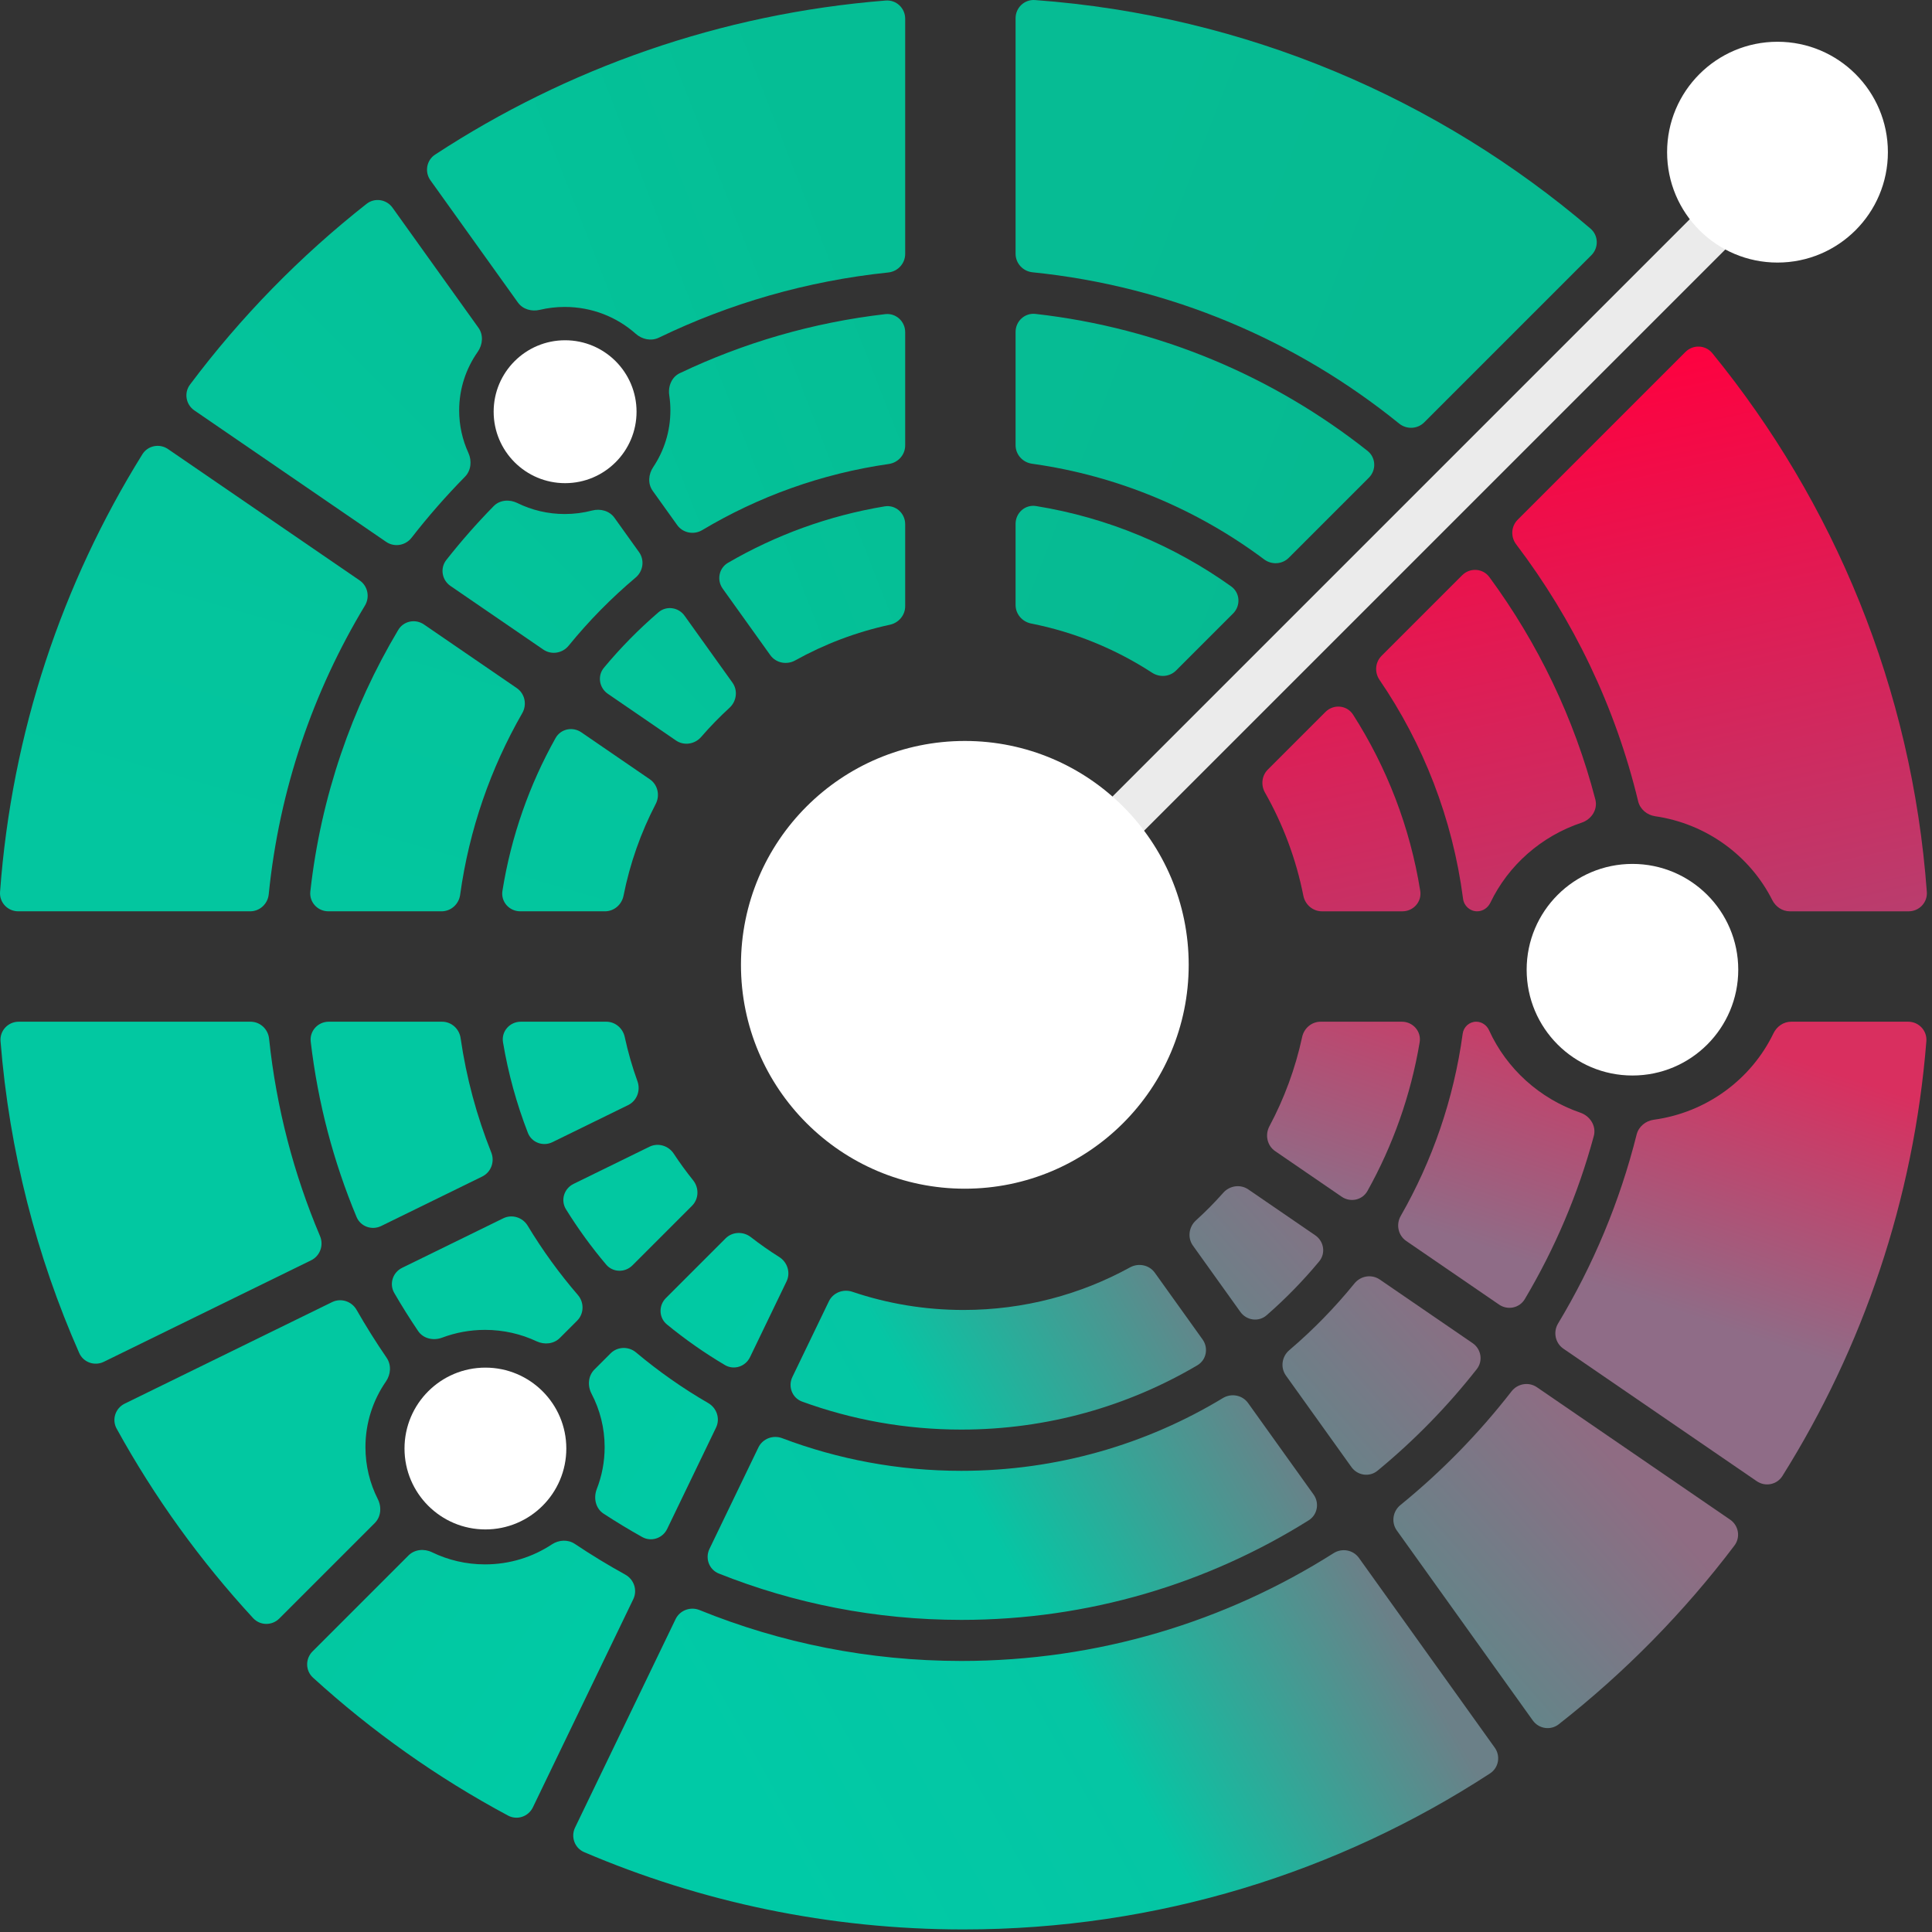 <svg width="315" height="315" viewBox="0 0 315 315" fill="none" xmlns="http://www.w3.org/2000/svg">
<rect x="0" y="0" width="315" height="315" fill="#333333" stroke="none"/>
<path fill-rule="evenodd" clip-rule="evenodd" d="M247.449 84.737C246.369 85.817 246.276 87.532 247.199 88.748C256.501 101.002 263.37 115.204 267.087 130.635C267.402 131.943 268.529 132.887 269.86 133.081C278.26 134.304 285.324 139.543 288.955 146.743C289.506 147.834 290.59 148.584 291.812 148.584H311.194C312.913 148.584 314.283 147.141 314.158 145.426C311.73 112.229 299.012 81.891 279.181 57.585C278.073 56.227 276.039 56.147 274.8 57.386L247.449 84.737ZM240.838 148.584C241.767 148.584 242.595 148.015 242.997 147.177C245.926 141.075 251.297 136.322 257.876 134.131C259.475 133.599 260.536 131.984 260.112 130.354C256.662 117.088 250.727 104.825 242.833 94.092C241.767 92.643 239.666 92.519 238.394 93.791L225.254 106.932C224.209 107.977 224.086 109.624 224.919 110.844C232.042 121.275 236.833 133.425 238.543 146.542C238.693 147.701 239.67 148.584 240.838 148.584V148.584ZM220.607 116.515C219.605 114.949 217.42 114.766 216.106 116.08L206.708 125.478C205.72 126.466 205.553 128.001 206.243 129.216C209.173 134.372 211.314 140.035 212.504 146.04C212.792 147.496 214.045 148.584 215.529 148.584H228.653C230.446 148.584 231.843 147.021 231.56 145.251C229.89 134.806 226.085 125.073 220.607 116.515Z" fill="url(#paint0_linear_51_1984)"/>
<path fill-rule="evenodd" clip-rule="evenodd" d="M254.9 219.892C253.566 218.977 253.201 217.171 254.035 215.785C259.73 206.329 264.086 195.976 266.84 184.988C267.166 183.684 268.302 182.75 269.633 182.568C278.287 181.386 285.55 175.947 289.151 168.478C289.691 167.358 290.79 166.583 292.033 166.583H311.118C312.845 166.583 314.218 168.038 314.081 169.759C312.018 195.661 303.689 219.797 290.609 240.652C289.715 242.076 287.815 242.45 286.428 241.499L254.9 219.892ZM240.687 166.583C241.597 166.583 242.404 167.148 242.78 167.976C245.625 174.233 251.014 179.133 257.659 181.412C259.253 181.959 260.3 183.584 259.861 185.211C257.31 194.662 253.494 203.595 248.606 211.815C247.738 213.275 245.816 213.666 244.415 212.706L229.276 202.331C227.954 201.424 227.583 199.641 228.38 198.25C233.524 189.268 237.027 179.225 238.482 168.531C238.632 167.424 239.569 166.583 240.687 166.583V166.583ZM218.757 195.121C220.172 196.091 222.116 195.681 222.953 194.183C227.086 186.777 230.012 178.606 231.467 169.936C231.764 168.16 230.365 166.583 228.564 166.583H215.322C213.859 166.583 212.617 167.641 212.308 169.071C211.196 174.222 209.381 179.111 206.969 183.633C206.222 185.032 206.599 186.789 207.907 187.685L218.757 195.121Z" fill="url(#paint1_linear_51_1984)"/>
<path fill-rule="evenodd" clip-rule="evenodd" d="M227.745 249.538C226.805 248.225 227.075 246.408 228.327 245.389C235.047 239.921 241.129 233.699 246.444 226.852C247.436 225.575 249.251 225.265 250.585 226.179L282.084 247.766C283.477 248.721 283.81 250.638 282.792 251.985C274.541 262.898 264.901 272.702 254.137 281.135C252.81 282.174 250.892 281.878 249.911 280.508L227.745 249.538ZM224.596 239.789C223.282 240.871 221.336 240.585 220.346 239.2L209.662 224.274C208.732 222.974 208.988 221.177 210.205 220.141C214.073 216.846 217.632 213.201 220.835 209.255C221.845 208.01 223.641 207.713 224.963 208.619L240.101 218.993C241.502 219.954 241.83 221.888 240.781 223.224C235.999 229.313 230.569 234.869 224.596 239.789ZM206.512 214.446C205.215 215.577 203.24 215.301 202.238 213.902L194.503 203.094C193.582 201.808 193.824 200.035 194.996 198.974C196.557 197.561 198.039 196.062 199.433 194.484C200.474 193.306 202.229 193.038 203.525 193.926L214.444 201.41C215.86 202.38 216.179 204.342 215.083 205.663C212.467 208.816 209.599 211.754 206.512 214.446Z" fill="url(#paint2_linear_51_1984)"/>
<path fill-rule="evenodd" clip-rule="evenodd" d="M221.567 254.009C220.623 252.691 218.805 252.364 217.436 253.232C199.882 264.363 179.063 270.808 156.739 270.808C141.644 270.808 127.238 267.862 114.064 262.513C112.57 261.906 110.849 262.541 110.148 263.993L93.762 297.968C93.029 299.488 93.691 301.316 95.243 301.979C114.228 310.092 135.131 314.582 157.083 314.582C188.754 314.582 218.242 305.235 242.939 289.146C244.351 288.226 244.689 286.314 243.708 284.944L221.567 254.009ZM214.17 243.674C215.156 245.052 214.808 246.977 213.372 247.877C196.955 258.165 177.541 264.112 156.739 264.112C142.77 264.112 129.428 261.43 117.199 256.554C115.616 255.923 114.932 254.076 115.672 252.541L123.651 235.999C124.344 234.562 126.038 233.924 127.53 234.489C136.61 237.927 146.455 239.809 156.739 239.809C172.345 239.809 186.939 235.476 199.383 227.947C200.758 227.115 202.555 227.447 203.491 228.754L214.17 243.674ZM196.07 218.386C197.066 219.778 196.701 221.724 195.228 222.595C183.947 229.259 170.79 233.084 156.739 233.084C147.618 233.084 138.874 231.472 130.775 228.519C129.155 227.928 128.445 226.059 129.194 224.505L135.144 212.17C135.826 210.754 137.483 210.114 138.971 210.617C144.657 212.54 150.748 213.582 157.083 213.582C166.926 213.582 176.179 211.067 184.238 206.642C185.619 205.883 187.368 206.229 188.285 207.51L196.07 218.386Z" fill="url(#paint3_linear_51_1984)"/>
<path fill-rule="evenodd" clip-rule="evenodd" d="M66.601 253.609C67.603 252.607 69.16 252.466 70.435 253.085C73.041 254.351 75.977 255.063 79.083 255.063C83.116 255.063 86.864 253.863 89.973 251.806C91.109 251.055 92.595 250.968 93.727 251.725C96.391 253.507 99.135 255.178 101.952 256.734C103.372 257.518 103.959 259.271 103.254 260.733L86.883 294.675C86.152 296.192 84.315 296.812 82.831 296.017C71.298 289.841 60.624 282.271 51.034 273.531C49.786 272.394 49.762 270.448 50.956 269.254L66.601 253.609ZM96.916 223.294C95.884 224.326 95.769 225.941 96.446 227.235C97.812 229.847 98.583 232.808 98.583 235.946C98.583 238.351 98.13 240.653 97.303 242.773C96.737 244.223 97.1 245.937 98.403 246.788C100.456 248.129 102.559 249.402 104.707 250.603C106.186 251.429 108.04 250.811 108.775 249.286L116.745 232.761C117.445 231.311 116.872 229.572 115.478 228.766C111.312 226.355 107.377 223.59 103.712 220.513C102.491 219.487 100.68 219.53 99.552 220.658L96.916 223.294ZM108.573 211.637C107.354 212.856 107.408 214.854 108.741 215.947C111.712 218.382 114.871 220.595 118.193 222.561C119.663 223.431 121.541 222.817 122.283 221.279L128.242 208.925C128.93 207.498 128.385 205.788 127.044 204.945C125.447 203.941 123.905 202.859 122.421 201.705C121.182 200.741 119.409 200.801 118.299 201.911L108.573 211.637Z" fill="url(#paint4_linear_51_1984)"/>
<path fill-rule="evenodd" clip-rule="evenodd" d="M54.142 212.303C55.59 211.594 57.335 212.158 58.135 213.557C59.665 216.234 61.301 218.842 63.037 221.376C63.831 222.536 63.728 224.078 62.929 225.234C60.817 228.289 59.583 231.976 59.583 235.946C59.583 238.99 60.309 241.868 61.599 244.422C62.25 245.709 62.124 247.3 61.105 248.32L45.535 263.89C44.346 265.079 42.409 265.06 41.269 263.824C32.669 254.498 25.182 244.131 19.017 232.933C18.202 231.453 18.809 229.601 20.327 228.858L54.142 212.303ZM64.283 210.812C63.427 209.337 64.03 207.461 65.562 206.712L82.054 198.637C83.487 197.936 85.213 198.481 86.037 199.848C88.447 203.844 91.186 207.619 94.216 211.136C95.267 212.356 95.236 214.188 94.097 215.327L91.279 218.145C90.289 219.135 88.756 219.285 87.49 218.691C84.944 217.497 82.093 216.828 79.083 216.828C76.619 216.828 74.262 217.276 72.091 218.094C70.674 218.628 69.017 218.269 68.17 217.015C66.806 214.995 65.509 212.927 64.283 210.812ZM92.276 197.159C91.368 195.693 91.965 193.785 93.514 193.027L105.89 186.967C107.297 186.278 108.991 186.793 109.852 188.102C110.835 189.597 111.888 191.042 113.005 192.433C114 193.672 113.954 195.47 112.831 196.593L103.11 206.314C101.903 207.521 99.928 207.483 98.826 206.178C96.431 203.343 94.24 200.329 92.276 197.159Z" fill="#02C8A1"/>
<path fill-rule="evenodd" clip-rule="evenodd" d="M40.845 166.583C42.408 166.583 43.705 167.783 43.869 169.338C45.06 180.647 47.912 191.461 52.177 201.532C52.81 203.026 52.188 204.768 50.73 205.482L16.924 222.033C15.415 222.772 13.59 222.129 12.911 220.591C5.96 204.833 1.516 187.72 0.086 169.759C-0.051 168.038 1.322 166.583 3.049 166.583H40.845ZM50.662 169.835C50.458 168.089 51.843 166.583 53.601 166.583H72.071C73.599 166.583 74.876 167.732 75.096 169.244C76.037 175.739 77.735 181.988 80.097 187.901C80.694 189.396 80.07 191.117 78.624 191.825L62.145 199.894C60.624 200.638 58.785 199.979 58.133 198.417C54.388 189.444 51.832 179.851 50.662 169.835ZM82.011 169.936C81.713 168.16 83.113 166.583 84.914 166.583H98.844C100.307 166.583 101.549 167.641 101.858 169.072C102.392 171.543 103.087 173.954 103.933 176.293C104.473 177.788 103.847 179.477 102.419 180.176L90.074 186.22C88.54 186.971 86.683 186.293 86.066 184.7C84.238 179.989 82.868 175.049 82.011 169.936Z" fill="#02C8A1"/>
<path fill-rule="evenodd" clip-rule="evenodd" d="M58.635 94.629C59.971 95.544 60.335 97.352 59.498 98.739C51.046 112.741 45.533 128.718 43.814 145.813C43.657 147.374 42.357 148.583 40.788 148.583H2.972C1.253 148.583 -0.117 147.14 0.008 145.425C1.914 119.37 10.159 95.075 23.207 74.076C24.097 72.644 26.003 72.265 27.394 73.218L58.635 94.629ZM64.931 102.703C65.8 101.245 67.72 100.855 69.12 101.814L84.257 112.189C85.581 113.096 85.951 114.882 85.152 116.273C80.008 125.228 76.496 135.239 75.021 145.902C74.811 147.423 73.529 148.583 71.993 148.583H53.539C51.787 148.583 50.404 147.087 50.598 145.346C52.319 129.897 57.337 115.443 64.931 102.703ZM90.582 120.332C91.42 118.837 93.362 118.429 94.776 119.398L105.954 127.059C107.252 127.948 107.634 129.684 106.909 131.08C104.496 135.726 102.71 140.75 101.662 146.04C101.373 147.496 100.121 148.583 98.637 148.583H84.824C83.032 148.583 81.635 147.021 81.918 145.251C83.344 136.329 86.328 127.927 90.582 120.332Z" fill="url(#paint5_linear_51_1984)"/>
<path fill-rule="evenodd" clip-rule="evenodd" d="M110.212 120.731C111.519 121.627 113.29 121.346 114.326 120.148C115.77 118.478 117.311 116.893 118.939 115.402C120.1 114.339 120.335 112.575 119.418 111.295L111.614 100.391C110.617 98.998 108.654 98.717 107.355 99.834C104.149 102.592 101.176 105.613 98.47 108.864C97.371 110.184 97.689 112.149 99.106 113.12L110.212 120.731ZM103.636 94.168C104.865 93.134 105.128 91.329 104.193 90.023L100.181 84.418C99.369 83.282 97.886 82.885 96.536 83.239C95.115 83.611 93.623 83.809 92.083 83.809C89.305 83.809 86.681 83.164 84.357 82.018C83.076 81.386 81.499 81.493 80.498 82.513C77.766 85.297 75.185 88.231 72.769 91.301C71.717 92.637 72.044 94.573 73.447 95.535L88.586 105.91C89.907 106.815 91.701 106.52 92.712 105.278C95.997 101.24 99.656 97.519 103.636 94.168ZM77.888 57.367C78.713 56.192 78.847 54.611 78.011 53.443L63.996 33.861C63.014 32.489 61.092 32.194 59.766 33.238C48.934 41.761 39.248 51.674 30.977 62.709C29.967 64.056 30.303 65.966 31.692 66.918L62.961 88.349C64.294 89.262 66.109 88.953 67.101 87.677C69.81 84.194 72.719 80.873 75.808 77.731C76.812 76.71 76.964 75.138 76.367 73.836C75.401 71.727 74.863 69.388 74.863 66.926C74.863 63.377 75.98 60.085 77.888 57.367Z" fill="url(#paint6_linear_51_1984)"/>
<path fill-rule="evenodd" clip-rule="evenodd" d="M118.694 91.762C117.208 92.626 116.835 94.582 117.835 95.98L125.591 106.817C126.512 108.104 128.271 108.446 129.654 107.676C134.42 105.025 139.609 103.043 145.094 101.858C146.525 101.549 147.584 100.307 147.584 98.844V85.464C147.584 83.665 146.01 82.266 144.235 82.56C135.059 84.084 126.441 87.256 118.694 91.762ZM144.918 75.649C146.432 75.432 147.584 74.153 147.584 72.624V54.157C147.584 52.4 146.079 51.016 144.334 51.218C132.463 52.591 121.186 55.91 110.829 60.848C109.505 61.479 108.9 62.992 109.118 64.442C109.24 65.253 109.303 66.082 109.303 66.926C109.303 70.34 108.27 73.516 106.493 76.172C105.711 77.341 105.6 78.886 106.419 80.029L110.411 85.608C111.343 86.91 113.129 87.245 114.503 86.425C123.645 80.966 133.932 77.225 144.918 75.649ZM144.825 44.426C146.381 44.264 147.584 42.967 147.584 41.402V3.049C147.584 1.322 146.128 -0.051 144.407 0.086C117.435 2.234 92.377 11.177 70.947 25.203C69.539 26.124 69.203 28.033 70.182 29.402L84.438 49.319C85.234 50.431 86.675 50.837 88.005 50.52C89.312 50.209 90.678 50.044 92.083 50.044C96.534 50.044 100.59 51.699 103.647 54.416C104.684 55.339 106.172 55.658 107.422 55.054C118.94 49.489 131.542 45.812 144.825 44.426Z" fill="url(#paint7_linear_51_1984)"/>
<path fill-rule="evenodd" clip-rule="evenodd" d="M165.583 98.637C165.583 100.121 166.67 101.374 168.126 101.662C175.278 103.079 181.945 105.846 187.85 109.687C189.081 110.487 190.713 110.36 191.751 109.322L201.047 100.026C202.319 98.754 202.195 96.65 200.73 95.604C191.463 88.985 180.642 84.402 168.921 82.508C167.149 82.221 165.583 83.619 165.583 85.413V98.637ZM165.583 72.58C165.583 74.114 166.742 75.395 168.261 75.607C182.322 77.572 195.247 83.081 206.105 91.202C207.329 92.118 209.046 92.027 210.127 90.946L223.185 77.888C224.428 76.645 224.343 74.602 222.964 73.511C207.735 61.459 189.143 53.47 168.825 51.181C167.082 50.985 165.583 52.368 165.583 54.122V72.58ZM165.583 41.37C165.583 42.938 166.791 44.237 168.351 44.395C190.871 46.684 211.446 55.556 228.118 69.058C229.333 70.042 231.099 69.974 232.204 68.869L259.465 41.608C260.686 40.387 260.629 38.389 259.317 37.269C234.569 16.132 203.194 2.529 168.741 0.008C167.027 -0.117 165.583 1.253 165.583 2.972V41.37Z" fill="url(#paint8_linear_51_1984)"/>
<path opacity="0.9" d="M294.001 27.974L288.639 22.611L153.672 157.578L159.035 162.94L294.001 27.974Z" fill="white"/>
<circle cx="289.809" cy="24.809" r="18" fill="white"/>
<circle cx="157.309" cy="157.309" r="36.5" fill="white"/>
<circle cx="266.161" cy="158.105" r="17.25" fill="white"/>
<circle cx="79.143" cy="236.173" r="13.191" fill="white"/>
<circle cx="92.136" cy="67.127" r="11.649" fill="white"/>
<defs>
<linearGradient id="paint0_linear_51_1984" x1="271.013" y1="56.235" x2="292.775" y2="156.049" gradientUnits="userSpaceOnUse">
<stop stop-color="#FF003F"/>
<stop offset="1" stop-color="#B73F6F"/>
</linearGradient>
<linearGradient id="paint1_linear_51_1984" x1="258" y1="161" x2="243.627" y2="204.043" gradientUnits="userSpaceOnUse">
<stop stop-color="#D92F5F"/>
<stop offset="1" stop-color="#8F6C87"/>
</linearGradient>
<linearGradient id="paint2_linear_51_1984" x1="208" y1="301" x2="270.495" y2="245.995" gradientUnits="userSpaceOnUse">
<stop stop-color="#33A190"/>
<stop offset="1" stop-color="#8F6C83"/>
</linearGradient>
<linearGradient id="paint3_linear_51_1984" x1="101.723" y1="262.791" x2="196.9" y2="209.82" gradientUnits="userSpaceOnUse">
<stop stop-color="#00CAA6"/>
<stop offset="0.538" stop-color="#05C6A4"/>
<stop offset="1" stop-color="#6B8088"/>
</linearGradient>
<linearGradient id="paint4_linear_51_1984" x1="50.11" y1="269.834" x2="85.732" y2="294.582" gradientUnits="userSpaceOnUse">
<stop stop-color="#02C8A1"/>
<stop offset="1" stop-color="#00CAA5"/>
</linearGradient>
<linearGradient id="paint5_linear_51_1984" x1="69.736" y1="93.687" x2="53.783" y2="148.626" gradientUnits="userSpaceOnUse">
<stop stop-color="#04C49C"/>
<stop offset="1" stop-color="#03C69F"/>
</linearGradient>
<linearGradient id="paint6_linear_51_1984" x1="98.3" y1="76.903" x2="76.374" y2="98.841" gradientUnits="userSpaceOnUse">
<stop stop-color="#04C299"/>
<stop offset="1" stop-color="#04C39B"/>
</linearGradient>
<linearGradient id="paint7_linear_51_1984" x1="147.805" y1="58.354" x2="103.944" y2="75.53" gradientUnits="userSpaceOnUse">
<stop stop-color="#05BE95"/>
<stop offset="1" stop-color="#04C299"/>
</linearGradient>
<linearGradient id="paint8_linear_51_1984" x1="218.049" y1="83.66" x2="165.746" y2="63.518" gradientUnits="userSpaceOnUse">
<stop stop-color="#06BA91"/>
<stop offset="1" stop-color="#06BC94"/>
</linearGradient>
</defs>
</svg>
